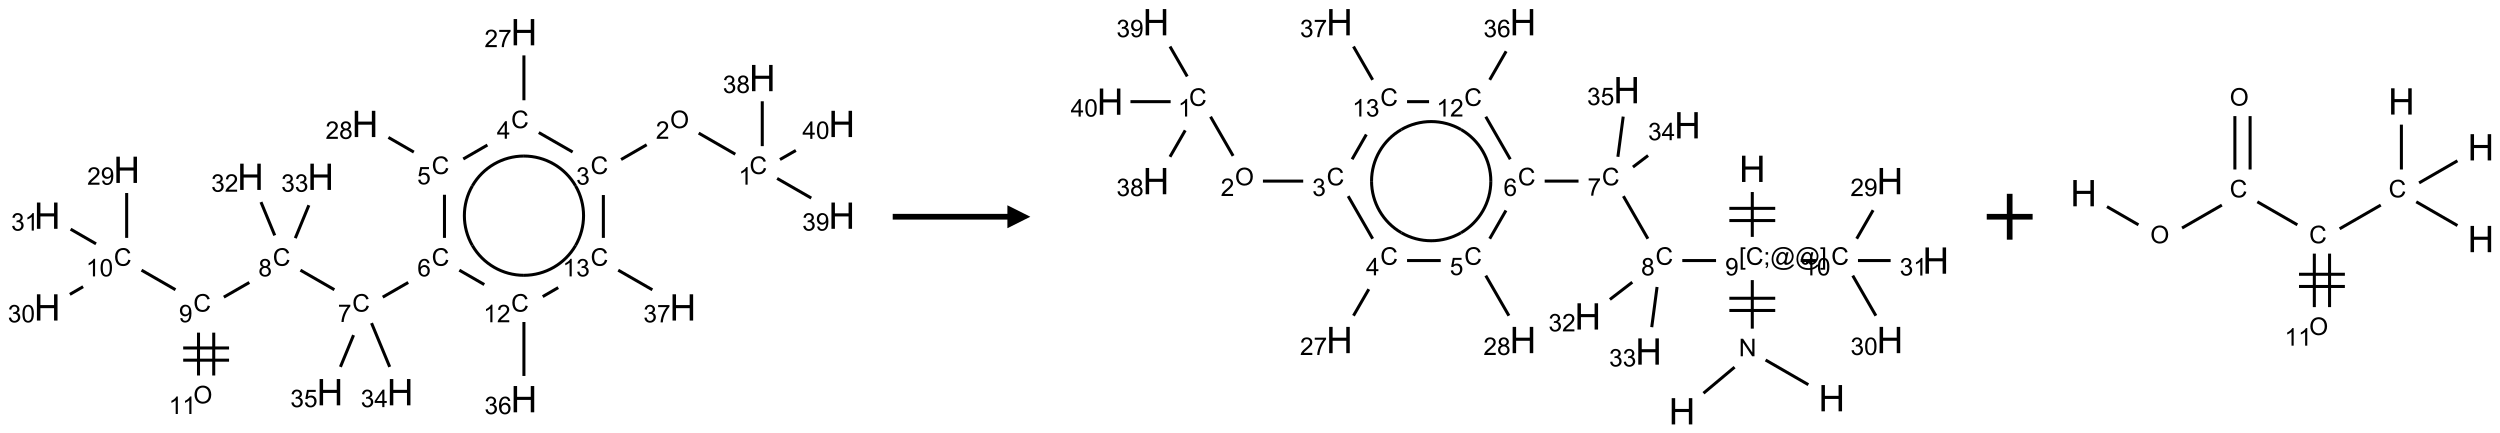 <?xml version="1.0" encoding="UTF-8"?>
<svg xmlns="http://www.w3.org/2000/svg" xmlns:xlink="http://www.w3.org/1999/xlink" width="1090" height="189" viewBox="0 0 1090 189">
<defs>
<g>
<g id="glyph-0-0">
<path d="M 1.332 0 L 1.332 -6.668 L 6.668 -6.668 L 6.668 0 Z M 1.5 -0.168 L 6.5 -0.168 L 6.5 -6.5 L 1.5 -6.5 Z M 1.5 -0.168 "/>
</g>
<g id="glyph-0-1">
<path d="M 6.27 -2.676 L 7.281 -2.422 C 7.07 -1.594 6.688 -0.961 6.137 -0.523 C 5.586 -0.086 4.914 0.129 4.121 0.129 C 3.297 0.129 2.629 -0.039 2.113 -0.371 C 1.598 -0.707 1.203 -1.191 0.934 -1.828 C 0.664 -2.465 0.531 -3.145 0.531 -3.875 C 0.531 -4.672 0.684 -5.363 0.988 -5.957 C 1.293 -6.547 1.723 -6.996 2.285 -7.305 C 2.844 -7.613 3.461 -7.766 4.137 -7.766 C 4.898 -7.766 5.543 -7.57 6.062 -7.184 C 6.582 -6.793 6.945 -6.246 7.152 -5.543 L 6.156 -5.309 C 5.98 -5.863 5.723 -6.266 5.387 -6.52 C 5.051 -6.773 4.625 -6.902 4.113 -6.902 C 3.527 -6.902 3.039 -6.762 2.645 -6.48 C 2.25 -6.199 1.973 -5.82 1.812 -5.348 C 1.652 -4.871 1.574 -4.383 1.574 -3.879 C 1.574 -3.23 1.668 -2.664 1.855 -2.18 C 2.047 -1.695 2.34 -1.332 2.738 -1.094 C 3.137 -0.855 3.57 -0.734 4.035 -0.734 C 4.602 -0.734 5.082 -0.898 5.473 -1.223 C 5.867 -1.551 6.133 -2.035 6.27 -2.676 Z M 6.27 -2.676 "/>
</g>
<g id="glyph-0-2">
<path d="M 3.973 0 L 3.035 0 L 3.035 -5.973 C 2.809 -5.758 2.516 -5.543 2.148 -5.328 C 1.781 -5.113 1.453 -4.953 1.16 -4.844 L 1.16 -5.75 C 1.684 -5.996 2.145 -6.297 2.535 -6.645 C 2.93 -6.996 3.207 -7.336 3.371 -7.668 L 3.973 -7.668 Z M 3.973 0 "/>
</g>
<g id="glyph-0-3">
<path d="M 0.516 -3.719 C 0.516 -4.984 0.855 -5.977 1.535 -6.695 C 2.215 -7.414 3.094 -7.77 4.172 -7.77 C 4.875 -7.77 5.512 -7.602 6.078 -7.266 C 6.645 -6.93 7.074 -6.461 7.371 -5.855 C 7.668 -5.254 7.816 -4.57 7.816 -3.809 C 7.816 -3.035 7.66 -2.34 7.348 -1.73 C 7.035 -1.117 6.594 -0.656 6.02 -0.34 C 5.449 -0.027 4.828 0.129 4.168 0.129 C 3.449 0.129 2.805 -0.043 2.238 -0.391 C 1.672 -0.738 1.246 -1.211 0.953 -1.812 C 0.66 -2.414 0.516 -3.047 0.516 -3.719 Z M 1.559 -3.703 C 1.559 -2.781 1.805 -2.059 2.301 -1.527 C 2.793 -1 3.414 -0.734 4.16 -0.734 C 4.922 -0.734 5.547 -1 6.039 -1.535 C 6.531 -2.07 6.777 -2.828 6.777 -3.812 C 6.777 -4.434 6.672 -4.977 6.461 -5.441 C 6.25 -5.902 5.945 -6.262 5.539 -6.52 C 5.133 -6.773 4.68 -6.902 4.176 -6.902 C 3.461 -6.902 2.848 -6.656 2.332 -6.164 C 1.816 -5.672 1.559 -4.852 1.559 -3.703 Z M 1.559 -3.703 "/>
</g>
<g id="glyph-0-4">
<path d="M 5.371 -0.902 L 5.371 0 L 0.324 0 C 0.316 -0.227 0.352 -0.441 0.434 -0.652 C 0.562 -0.996 0.766 -1.332 1.051 -1.668 C 1.332 -2 1.742 -2.387 2.277 -2.824 C 3.105 -3.504 3.668 -4.043 3.957 -4.441 C 4.25 -4.84 4.395 -5.215 4.395 -5.566 C 4.395 -5.938 4.262 -6.254 3.996 -6.508 C 3.73 -6.762 3.387 -6.891 2.957 -6.891 C 2.508 -6.891 2.145 -6.754 1.875 -6.484 C 1.605 -6.215 1.469 -5.84 1.465 -5.359 L 0.5 -5.457 C 0.566 -6.176 0.812 -6.727 1.246 -7.102 C 1.676 -7.477 2.254 -7.668 2.98 -7.668 C 3.711 -7.668 4.293 -7.465 4.719 -7.059 C 5.145 -6.652 5.359 -6.148 5.359 -5.547 C 5.359 -5.242 5.297 -4.941 5.172 -4.645 C 5.047 -4.352 4.84 -4.039 4.551 -3.715 C 4.262 -3.387 3.777 -2.938 3.105 -2.371 C 2.543 -1.898 2.18 -1.578 2.02 -1.41 C 1.859 -1.242 1.73 -1.07 1.625 -0.902 Z M 5.371 -0.902 "/>
</g>
<g id="glyph-0-5">
<path d="M 0.449 -2.016 L 1.387 -2.141 C 1.492 -1.609 1.676 -1.227 1.934 -0.992 C 2.191 -0.758 2.508 -0.641 2.879 -0.641 C 3.32 -0.641 3.695 -0.793 3.996 -1.098 C 4.301 -1.402 4.453 -1.781 4.453 -2.234 C 4.453 -2.664 4.312 -3.02 4.031 -3.301 C 3.75 -3.578 3.391 -3.719 2.957 -3.719 C 2.781 -3.719 2.562 -3.684 2.297 -3.613 L 2.402 -4.438 C 2.465 -4.43 2.516 -4.426 2.551 -4.426 C 2.949 -4.426 3.312 -4.531 3.629 -4.738 C 3.949 -4.949 4.109 -5.27 4.109 -5.703 C 4.109 -6.047 3.992 -6.332 3.762 -6.559 C 3.527 -6.785 3.227 -6.895 2.859 -6.895 C 2.496 -6.895 2.191 -6.781 1.949 -6.551 C 1.707 -6.324 1.547 -5.98 1.48 -5.52 L 0.543 -5.688 C 0.656 -6.316 0.918 -6.805 1.324 -7.148 C 1.73 -7.492 2.234 -7.668 2.84 -7.668 C 3.254 -7.668 3.641 -7.578 3.988 -7.398 C 4.34 -7.219 4.609 -6.977 4.793 -6.668 C 4.98 -6.359 5.074 -6.031 5.074 -5.684 C 5.074 -5.352 4.984 -5.051 4.809 -4.781 C 4.629 -4.512 4.367 -4.297 4.02 -4.137 C 4.473 -4.031 4.824 -3.816 5.074 -3.488 C 5.324 -3.16 5.449 -2.75 5.449 -2.254 C 5.449 -1.59 5.203 -1.023 4.719 -0.559 C 4.234 -0.098 3.617 0.137 2.875 0.137 C 2.203 0.137 1.648 -0.062 1.207 -0.465 C 0.762 -0.863 0.512 -1.379 0.449 -2.016 Z M 0.449 -2.016 "/>
</g>
<g id="glyph-0-6">
<path d="M 3.449 0 L 3.449 -1.828 L 0.137 -1.828 L 0.137 -2.688 L 3.621 -7.637 L 4.387 -7.637 L 4.387 -2.688 L 5.418 -2.688 L 5.418 -1.828 L 4.387 -1.828 L 4.387 0 Z M 3.449 -2.688 L 3.449 -6.129 L 1.059 -2.688 Z M 3.449 -2.688 "/>
</g>
<g id="glyph-0-7">
<path d="M 0.504 -6.637 L 0.504 -7.535 L 5.449 -7.535 L 5.449 -6.809 C 4.961 -6.289 4.48 -5.602 4.004 -4.746 C 3.527 -3.887 3.156 -3.004 2.895 -2.098 C 2.707 -1.461 2.59 -0.762 2.535 0 L 1.574 0 C 1.582 -0.602 1.703 -1.328 1.926 -2.176 C 2.152 -3.027 2.477 -3.848 2.898 -4.637 C 3.32 -5.426 3.77 -6.094 4.246 -6.637 Z M 0.504 -6.637 "/>
</g>
<g id="glyph-0-8">
<path d="M 0.441 -2 L 1.426 -2.082 C 1.5 -1.605 1.668 -1.242 1.934 -1.004 C 2.199 -0.762 2.52 -0.641 2.895 -0.641 C 3.348 -0.641 3.73 -0.812 4.043 -1.152 C 4.355 -1.492 4.512 -1.941 4.512 -2.504 C 4.512 -3.039 4.359 -3.461 4.059 -3.77 C 3.758 -4.078 3.367 -4.234 2.879 -4.234 C 2.578 -4.234 2.305 -4.164 2.062 -4.027 C 1.82 -3.891 1.629 -3.715 1.488 -3.496 L 0.609 -3.609 L 1.348 -7.531 L 5.145 -7.531 L 5.145 -6.637 L 2.098 -6.637 L 1.688 -4.582 C 2.145 -4.902 2.625 -5.062 3.129 -5.062 C 3.797 -5.062 4.359 -4.832 4.816 -4.371 C 5.277 -3.91 5.504 -3.312 5.504 -2.59 C 5.504 -1.898 5.305 -1.301 4.902 -0.797 C 4.41 -0.18 3.742 0.129 2.895 0.129 C 2.199 0.129 1.633 -0.062 1.195 -0.453 C 0.758 -0.844 0.504 -1.359 0.441 -2 Z M 0.441 -2 "/>
</g>
<g id="glyph-0-9">
<path d="M 1.887 -4.141 C 1.496 -4.281 1.207 -4.484 1.02 -4.75 C 0.832 -5.016 0.738 -5.328 0.738 -5.699 C 0.738 -6.254 0.938 -6.719 1.34 -7.098 C 1.738 -7.477 2.27 -7.668 2.934 -7.668 C 3.598 -7.668 4.137 -7.473 4.543 -7.086 C 4.949 -6.699 5.152 -6.227 5.152 -5.672 C 5.152 -5.316 5.059 -5.008 4.871 -4.746 C 4.688 -4.484 4.406 -4.281 4.027 -4.141 C 4.496 -3.988 4.852 -3.742 5.098 -3.402 C 5.34 -3.062 5.465 -2.656 5.465 -2.184 C 5.465 -1.531 5.234 -0.98 4.77 -0.535 C 4.309 -0.09 3.703 0.129 2.949 0.129 C 2.195 0.129 1.586 -0.094 1.125 -0.539 C 0.664 -0.984 0.434 -1.543 0.434 -2.207 C 0.434 -2.703 0.559 -3.121 0.809 -3.457 C 1.062 -3.793 1.422 -4.02 1.887 -4.141 Z M 1.699 -5.73 C 1.699 -5.367 1.812 -5.074 2.047 -4.844 C 2.281 -4.613 2.582 -4.5 2.953 -4.5 C 3.312 -4.5 3.609 -4.613 3.84 -4.84 C 4.07 -5.066 4.188 -5.348 4.188 -5.676 C 4.188 -6.02 4.07 -6.309 3.832 -6.543 C 3.594 -6.777 3.297 -6.895 2.941 -6.895 C 2.586 -6.895 2.289 -6.781 2.051 -6.551 C 1.816 -6.324 1.699 -6.047 1.699 -5.73 Z M 1.395 -2.203 C 1.395 -1.938 1.461 -1.676 1.586 -1.426 C 1.711 -1.176 1.902 -0.984 2.152 -0.848 C 2.402 -0.711 2.672 -0.641 2.957 -0.641 C 3.406 -0.641 3.777 -0.785 4.066 -1.074 C 4.359 -1.363 4.504 -1.727 4.504 -2.172 C 4.504 -2.625 4.355 -2.996 4.055 -3.293 C 3.754 -3.586 3.379 -3.734 2.926 -3.734 C 2.484 -3.734 2.121 -3.59 1.832 -3.297 C 1.543 -3.004 1.395 -2.641 1.395 -2.203 Z M 1.395 -2.203 "/>
</g>
<g id="glyph-0-10">
<path d="M 5.309 -5.766 L 4.375 -5.691 C 4.293 -6.059 4.172 -6.328 4.02 -6.496 C 3.766 -6.762 3.453 -6.895 3.082 -6.895 C 2.785 -6.895 2.523 -6.812 2.297 -6.645 C 2 -6.43 1.77 -6.117 1.598 -5.703 C 1.43 -5.289 1.34 -4.703 1.332 -3.938 C 1.559 -4.281 1.836 -4.535 2.16 -4.703 C 2.488 -4.871 2.828 -4.953 3.188 -4.953 C 3.812 -4.953 4.344 -4.723 4.785 -4.262 C 5.223 -3.801 5.441 -3.207 5.441 -2.48 C 5.441 -2 5.34 -1.555 5.133 -1.145 C 4.926 -0.73 4.641 -0.418 4.281 -0.199 C 3.922 0.02 3.512 0.129 3.051 0.129 C 2.27 0.129 1.633 -0.156 1.141 -0.73 C 0.648 -1.305 0.402 -2.254 0.402 -3.574 C 0.402 -5.051 0.672 -6.121 1.219 -6.793 C 1.695 -7.375 2.336 -7.668 3.141 -7.668 C 3.742 -7.668 4.234 -7.5 4.617 -7.16 C 5 -6.824 5.23 -6.359 5.309 -5.766 Z M 1.48 -2.473 C 1.48 -2.152 1.547 -1.844 1.684 -1.547 C 1.82 -1.25 2.016 -1.027 2.262 -0.871 C 2.508 -0.719 2.766 -0.641 3.035 -0.641 C 3.434 -0.641 3.773 -0.801 4.059 -1.121 C 4.344 -1.441 4.484 -1.875 4.484 -2.422 C 4.484 -2.949 4.344 -3.367 4.062 -3.668 C 3.781 -3.973 3.426 -4.125 3 -4.125 C 2.578 -4.125 2.219 -3.973 1.922 -3.668 C 1.625 -3.363 1.48 -2.969 1.48 -2.473 Z M 1.48 -2.473 "/>
</g>
<g id="glyph-0-11">
<path d="M 0.582 -1.766 L 1.484 -1.848 C 1.562 -1.426 1.707 -1.117 1.922 -0.926 C 2.137 -0.734 2.414 -0.641 2.75 -0.641 C 3.039 -0.641 3.289 -0.707 3.508 -0.84 C 3.727 -0.973 3.902 -1.148 4.043 -1.367 C 4.18 -1.586 4.297 -1.887 4.391 -2.262 C 4.484 -2.637 4.531 -3.016 4.531 -3.406 C 4.531 -3.449 4.531 -3.512 4.527 -3.594 C 4.34 -3.297 4.082 -3.055 3.758 -2.867 C 3.434 -2.68 3.082 -2.59 2.703 -2.59 C 2.07 -2.59 1.535 -2.816 1.098 -3.277 C 0.66 -3.734 0.441 -4.34 0.441 -5.09 C 0.441 -5.863 0.672 -6.484 1.129 -6.957 C 1.586 -7.43 2.156 -7.668 2.844 -7.668 C 3.34 -7.668 3.793 -7.531 4.207 -7.266 C 4.617 -7 4.93 -6.617 5.145 -6.121 C 5.355 -5.629 5.465 -4.91 5.465 -3.973 C 5.465 -2.996 5.359 -2.223 5.145 -1.645 C 4.934 -1.066 4.617 -0.625 4.199 -0.324 C 3.781 -0.02 3.293 0.129 2.73 0.129 C 2.133 0.129 1.645 -0.035 1.266 -0.367 C 0.887 -0.699 0.66 -1.164 0.582 -1.766 Z M 4.422 -5.137 C 4.422 -5.676 4.277 -6.102 3.992 -6.418 C 3.707 -6.734 3.359 -6.891 2.957 -6.891 C 2.543 -6.891 2.18 -6.719 1.871 -6.379 C 1.562 -6.039 1.406 -5.598 1.406 -5.059 C 1.406 -4.57 1.555 -4.176 1.848 -3.871 C 2.141 -3.566 2.5 -3.418 2.934 -3.418 C 3.367 -3.418 3.723 -3.57 4.004 -3.871 C 4.281 -4.176 4.422 -4.598 4.422 -5.137 Z M 4.422 -5.137 "/>
</g>
<g id="glyph-0-12">
<path d="M 0.441 -3.766 C 0.441 -4.668 0.535 -5.395 0.723 -5.945 C 0.906 -6.496 1.184 -6.922 1.551 -7.219 C 1.918 -7.516 2.375 -7.668 2.934 -7.668 C 3.344 -7.668 3.703 -7.586 4.012 -7.418 C 4.32 -7.254 4.574 -7.016 4.777 -6.707 C 4.977 -6.395 5.137 -6.016 5.25 -5.57 C 5.363 -5.125 5.422 -4.523 5.422 -3.766 C 5.422 -2.871 5.328 -2.148 5.145 -1.598 C 4.961 -1.047 4.688 -0.621 4.32 -0.32 C 3.953 -0.02 3.492 0.129 2.934 0.129 C 2.195 0.129 1.617 -0.133 1.199 -0.66 C 0.695 -1.297 0.441 -2.332 0.441 -3.766 Z M 1.406 -3.766 C 1.406 -2.512 1.555 -1.68 1.848 -1.262 C 2.141 -0.848 2.5 -0.641 2.934 -0.641 C 3.363 -0.641 3.727 -0.848 4.02 -1.266 C 4.312 -1.684 4.457 -2.516 4.457 -3.766 C 4.457 -5.023 4.312 -5.859 4.02 -6.27 C 3.727 -6.684 3.359 -6.891 2.922 -6.891 C 2.492 -6.891 2.148 -6.707 1.891 -6.344 C 1.566 -5.879 1.406 -5.02 1.406 -3.766 Z M 1.406 -3.766 "/>
</g>
<g id="glyph-0-13">
<path d="M 0.812 0 L 0.812 -7.637 L 1.848 -7.637 L 5.859 -1.641 L 5.859 -7.637 L 6.828 -7.637 L 6.828 0 L 5.793 0 L 1.781 -6 L 1.781 0 Z M 0.812 0 "/>
</g>
<g id="glyph-0-14">
<path d="M 0.723 2.121 L 0.723 -7.637 L 2.793 -7.637 L 2.793 -6.859 L 1.66 -6.859 L 1.66 1.344 L 2.793 1.344 L 2.793 2.121 Z M 0.723 2.121 "/>
</g>
<g id="glyph-0-15">
<path d="M 0.949 -4.465 L 0.949 -5.531 L 2.016 -5.531 L 2.016 -4.465 Z M 0.949 0 L 0.949 -1.066 L 2.016 -1.066 L 2.016 0 C 2.016 0.391 1.945 0.711 1.809 0.949 C 1.668 1.191 1.449 1.379 1.145 1.512 L 0.887 1.109 C 1.082 1.023 1.23 0.895 1.324 0.727 C 1.418 0.559 1.469 0.316 1.48 0 Z M 0.949 0 "/>
</g>
<g id="glyph-0-16">
<path d="M 6.047 -0.848 C 5.82 -0.59 5.57 -0.379 5.289 -0.223 C 5.008 -0.062 4.73 0.016 4.449 0.016 C 4.141 0.016 3.84 -0.074 3.547 -0.254 C 3.254 -0.434 3.02 -0.715 2.836 -1.09 C 2.652 -1.465 2.562 -1.875 2.562 -2.324 C 2.562 -2.875 2.703 -3.43 2.988 -3.98 C 3.27 -4.535 3.621 -4.953 4.043 -5.23 C 4.461 -5.508 4.871 -5.645 5.266 -5.645 C 5.566 -5.645 5.855 -5.566 6.129 -5.41 C 6.402 -5.25 6.641 -5.012 6.84 -4.688 L 7.016 -5.496 L 7.949 -5.496 L 7.199 -2 C 7.094 -1.516 7.043 -1.246 7.043 -1.191 C 7.043 -1.098 7.078 -1.02 7.148 -0.949 C 7.219 -0.883 7.305 -0.848 7.406 -0.848 C 7.59 -0.848 7.832 -0.953 8.129 -1.168 C 8.527 -1.445 8.84 -1.816 9.07 -2.285 C 9.301 -2.75 9.418 -3.234 9.418 -3.73 C 9.418 -4.309 9.27 -4.852 8.973 -5.355 C 8.676 -5.859 8.23 -6.262 7.645 -6.562 C 7.055 -6.863 6.406 -7.016 5.691 -7.016 C 4.879 -7.016 4.137 -6.824 3.465 -6.445 C 2.793 -6.066 2.273 -5.52 1.902 -4.809 C 1.535 -4.098 1.348 -3.34 1.348 -2.527 C 1.348 -1.676 1.535 -0.941 1.902 -0.328 C 2.273 0.285 2.809 0.742 3.508 1.035 C 4.207 1.328 4.984 1.473 5.832 1.473 C 6.742 1.473 7.504 1.32 8.121 1.016 C 8.734 0.711 9.195 0.34 9.5 -0.098 L 10.441 -0.098 C 10.266 0.266 9.961 0.637 9.531 1.016 C 9.102 1.395 8.59 1.695 7.996 1.914 C 7.402 2.133 6.688 2.246 5.848 2.246 C 5.078 2.246 4.367 2.145 3.715 1.949 C 3.066 1.75 2.512 1.453 2.051 1.055 C 1.594 0.656 1.25 0.199 1.016 -0.316 C 0.723 -0.973 0.578 -1.684 0.578 -2.441 C 0.578 -3.289 0.75 -4.098 1.098 -4.863 C 1.523 -5.805 2.125 -6.527 2.902 -7.027 C 3.684 -7.527 4.629 -7.777 5.738 -7.777 C 6.602 -7.777 7.375 -7.602 8.059 -7.246 C 8.746 -6.895 9.285 -6.371 9.684 -5.672 C 10.02 -5.07 10.188 -4.418 10.188 -3.715 C 10.188 -2.707 9.832 -1.812 9.125 -1.031 C 8.492 -0.328 7.801 0.02 7.051 0.02 C 6.812 0.02 6.617 -0.016 6.473 -0.09 C 6.324 -0.16 6.215 -0.266 6.145 -0.402 C 6.102 -0.488 6.066 -0.637 6.047 -0.848 Z M 3.527 -2.262 C 3.527 -1.785 3.641 -1.414 3.863 -1.152 C 4.09 -0.887 4.348 -0.754 4.641 -0.754 C 4.836 -0.754 5.039 -0.812 5.254 -0.93 C 5.469 -1.047 5.676 -1.219 5.871 -1.449 C 6.066 -1.676 6.23 -1.969 6.355 -2.32 C 6.48 -2.672 6.543 -3.027 6.543 -3.379 C 6.543 -3.852 6.426 -4.219 6.191 -4.48 C 5.957 -4.738 5.672 -4.871 5.332 -4.871 C 5.109 -4.871 4.902 -4.812 4.707 -4.699 C 4.512 -4.586 4.32 -4.406 4.137 -4.156 C 3.953 -3.906 3.805 -3.602 3.691 -3.246 C 3.582 -2.887 3.527 -2.559 3.527 -2.262 Z M 3.527 -2.262 "/>
</g>
<g id="glyph-0-17">
<path d="M 2.27 2.121 L 0.203 2.121 L 0.203 1.344 L 1.332 1.344 L 1.332 -6.859 L 0.203 -6.859 L 0.203 -7.637 L 2.27 -7.637 Z M 2.27 2.121 "/>
</g>
<g id="glyph-1-0">
<path d="M 2 0 L 2 -10 L 10 -10 L 10 0 Z M 2.25 -0.25 L 9.75 -0.25 L 9.75 -9.75 L 2.25 -9.75 Z M 2.25 -0.25 "/>
</g>
<g id="glyph-1-1">
<path d="M 1.281 0 L 1.281 -11.453 L 2.797 -11.453 L 2.797 -6.75 L 8.75 -6.75 L 8.75 -11.453 L 10.266 -11.453 L 10.266 0 L 8.75 0 L 8.75 -5.398 L 2.797 -5.398 L 2.797 0 Z M 1.281 0 "/>
</g>
</g>
</defs>
<path fill="none" stroke-width="0.033" stroke-linecap="butt" stroke-linejoin="miter" stroke="rgb(0%, 0%, 0%)" stroke-opacity="1" stroke-miterlimit="10" d="M 7.5 1.33 L 7.101 1.1 " transform="matrix(40, 0, 0, 40, 20.588, 14.035)"/>
<path fill="none" stroke-width="0.033" stroke-linecap="butt" stroke-linejoin="miter" stroke="rgb(0%, 0%, 0%)" stroke-opacity="1" stroke-miterlimit="10" d="M 6.534 1.227 L 6.255 1.388 " transform="matrix(40, 0, 0, 40, 20.588, 14.035)"/>
<path fill="none" stroke-width="0.033" stroke-linecap="butt" stroke-linejoin="miter" stroke="rgb(0%, 0%, 0%)" stroke-opacity="1" stroke-miterlimit="10" d="M 5.727 1.306 L 5.358 1.094 " transform="matrix(40, 0, 0, 40, 20.588, 14.035)"/>
<path fill="none" stroke-width="0.033" stroke-linecap="butt" stroke-linejoin="miter" stroke="rgb(0%, 0%, 0%)" stroke-opacity="1" stroke-miterlimit="10" d="M 5.196 0.742 L 5.196 0.253 " transform="matrix(40, 0, 0, 40, 20.588, 14.035)"/>
<path fill="none" stroke-width="0.033" stroke-linecap="butt" stroke-linejoin="miter" stroke="rgb(0%, 0%, 0%)" stroke-opacity="1" stroke-miterlimit="10" d="M 4.798 1.23 L 4.535 1.382 " transform="matrix(40, 0, 0, 40, 20.588, 14.035)"/>
<path fill="none" stroke-width="0.033" stroke-linecap="butt" stroke-linejoin="miter" stroke="rgb(0%, 0%, 0%)" stroke-opacity="1" stroke-miterlimit="10" d="M 3.996 1.307 L 3.719 1.147 " transform="matrix(40, 0, 0, 40, 20.588, 14.035)"/>
<path fill="none" stroke-width="0.033" stroke-linecap="butt" stroke-linejoin="miter" stroke="rgb(0%, 0%, 0%)" stroke-opacity="1" stroke-miterlimit="10" d="M 4.33 1.772 L 4.33 2.242 " transform="matrix(40, 0, 0, 40, 20.588, 14.035)"/>
<path fill="none" stroke-width="0.033" stroke-linecap="butt" stroke-linejoin="miter" stroke="rgb(0%, 0%, 0%)" stroke-opacity="1" stroke-miterlimit="10" d="M 3.935 2.728 L 3.657 2.888 " transform="matrix(40, 0, 0, 40, 20.588, 14.035)"/>
<path fill="none" stroke-width="0.033" stroke-linecap="butt" stroke-linejoin="miter" stroke="rgb(0%, 0%, 0%)" stroke-opacity="1" stroke-miterlimit="10" d="M 3.13 2.807 L 2.76 2.594 " transform="matrix(40, 0, 0, 40, 20.588, 14.035)"/>
<path fill="none" stroke-width="0.033" stroke-linecap="butt" stroke-linejoin="miter" stroke="rgb(0%, 0%, 0%)" stroke-opacity="1" stroke-miterlimit="10" d="M 2.203 2.728 L 1.925 2.888 " transform="matrix(40, 0, 0, 40, 20.588, 14.035)"/>
<path fill="none" stroke-width="0.033" stroke-linecap="butt" stroke-linejoin="miter" stroke="rgb(0%, 0%, 0%)" stroke-opacity="1" stroke-miterlimit="10" d="M 1.398 2.807 L 1.028 2.594 " transform="matrix(40, 0, 0, 40, 20.588, 14.035)"/>
<path fill="none" stroke-width="0.033" stroke-linecap="butt" stroke-linejoin="miter" stroke="rgb(0%, 0%, 0%)" stroke-opacity="1" stroke-miterlimit="10" d="M 0.866 2.242 L 0.866 1.753 " transform="matrix(40, 0, 0, 40, 20.588, 14.035)"/>
<path fill="none" stroke-width="0.033" stroke-linecap="butt" stroke-linejoin="miter" stroke="rgb(0%, 0%, 0%)" stroke-opacity="1" stroke-miterlimit="10" d="M 0.391 2.774 L 0.247 2.858 " transform="matrix(40, 0, 0, 40, 20.588, 14.035)"/>
<path fill="none" stroke-width="0.033" stroke-linecap="butt" stroke-linejoin="miter" stroke="rgb(0%, 0%, 0%)" stroke-opacity="1" stroke-miterlimit="10" d="M 0.532 2.307 L 0.255 2.147 " transform="matrix(40, 0, 0, 40, 20.588, 14.035)"/>
<path fill="none" stroke-width="0.033" stroke-linecap="butt" stroke-linejoin="miter" stroke="rgb(0%, 0%, 0%)" stroke-opacity="1" stroke-miterlimit="10" d="M 1.649 3.275 L 1.649 3.742 " transform="matrix(40, 0, 0, 40, 20.588, 14.035)"/>
<path fill="none" stroke-width="0.033" stroke-linecap="butt" stroke-linejoin="miter" stroke="rgb(0%, 0%, 0%)" stroke-opacity="1" stroke-miterlimit="10" d="M 1.815 3.275 L 1.815 3.742 " transform="matrix(40, 0, 0, 40, 20.588, 14.035)"/>
<path fill="none" stroke-width="0.033" stroke-linecap="butt" stroke-linejoin="miter" stroke="rgb(0%, 0%, 0%)" stroke-opacity="1" stroke-miterlimit="10" d="M 1.482 3.575 L 1.982 3.575 " transform="matrix(40, 0, 0, 40, 20.588, 14.035)"/>
<path fill="none" stroke-width="0.033" stroke-linecap="butt" stroke-linejoin="miter" stroke="rgb(0%, 0%, 0%)" stroke-opacity="1" stroke-miterlimit="10" d="M 1.482 3.442 L 1.982 3.442 " transform="matrix(40, 0, 0, 40, 20.588, 14.035)"/>
<path fill="none" stroke-width="0.033" stroke-linecap="butt" stroke-linejoin="miter" stroke="rgb(0%, 0%, 0%)" stroke-opacity="1" stroke-miterlimit="10" d="M 2.48 2.215 L 2.33 1.852 " transform="matrix(40, 0, 0, 40, 20.588, 14.035)"/>
<path fill="none" stroke-width="0.033" stroke-linecap="butt" stroke-linejoin="miter" stroke="rgb(0%, 0%, 0%)" stroke-opacity="1" stroke-miterlimit="10" d="M 2.704 2.245 L 2.852 1.886 " transform="matrix(40, 0, 0, 40, 20.588, 14.035)"/>
<path fill="none" stroke-width="0.033" stroke-linecap="butt" stroke-linejoin="miter" stroke="rgb(0%, 0%, 0%)" stroke-opacity="1" stroke-miterlimit="10" d="M 3.535 3.171 L 3.733 3.648 " transform="matrix(40, 0, 0, 40, 20.588, 14.035)"/>
<path fill="none" stroke-width="0.033" stroke-linecap="butt" stroke-linejoin="miter" stroke="rgb(0%, 0%, 0%)" stroke-opacity="1" stroke-miterlimit="10" d="M 3.339 3.302 L 3.196 3.648 " transform="matrix(40, 0, 0, 40, 20.588, 14.035)"/>
<path fill="none" stroke-width="0.033" stroke-linecap="butt" stroke-linejoin="miter" stroke="rgb(0%, 0%, 0%)" stroke-opacity="1" stroke-miterlimit="10" d="M 4.492 2.594 L 4.764 2.751 " transform="matrix(40, 0, 0, 40, 20.588, 14.035)"/>
<path fill="none" stroke-width="0.033" stroke-linecap="butt" stroke-linejoin="miter" stroke="rgb(0%, 0%, 0%)" stroke-opacity="1" stroke-miterlimit="10" d="M 5.196 3.159 L 5.196 3.747 " transform="matrix(40, 0, 0, 40, 20.588, 14.035)"/>
<path fill="none" stroke-width="0.033" stroke-linecap="butt" stroke-linejoin="miter" stroke="rgb(0%, 0%, 0%)" stroke-opacity="1" stroke-miterlimit="10" d="M 5.401 2.882 L 5.57 2.784 " transform="matrix(40, 0, 0, 40, 20.588, 14.035)"/>
<path fill="none" stroke-width="0.033" stroke-linecap="butt" stroke-linejoin="miter" stroke="rgb(0%, 0%, 0%)" stroke-opacity="1" stroke-miterlimit="10" d="M 6.062 2.242 L 6.062 1.775 " transform="matrix(40, 0, 0, 40, 20.588, 14.035)"/>
<path fill="none" stroke-width="0.033" stroke-linecap="butt" stroke-linejoin="miter" stroke="rgb(0%, 0%, 0%)" stroke-opacity="1" stroke-miterlimit="10" d="M 6.224 2.594 L 6.596 2.808 " transform="matrix(40, 0, 0, 40, 20.588, 14.035)"/>
<path fill="none" stroke-width="0.033" stroke-linecap="butt" stroke-linejoin="miter" stroke="rgb(0%, 0%, 0%)" stroke-opacity="1" stroke-miterlimit="10" d="M 7.794 1.242 L 7.794 0.753 " transform="matrix(40, 0, 0, 40, 20.588, 14.035)"/>
<path fill="none" stroke-width="0.033" stroke-linecap="butt" stroke-linejoin="miter" stroke="rgb(0%, 0%, 0%)" stroke-opacity="1" stroke-miterlimit="10" d="M 7.956 1.594 L 8.328 1.808 " transform="matrix(40, 0, 0, 40, 20.588, 14.035)"/>
<path fill="none" stroke-width="0.033" stroke-linecap="butt" stroke-linejoin="miter" stroke="rgb(0%, 0%, 0%)" stroke-opacity="1" stroke-miterlimit="10" d="M 7.987 1.388 L 8.16 1.289 " transform="matrix(40, 0, 0, 40, 20.588, 14.035)"/>
<path fill="none" stroke-width="0.033" stroke-linecap="butt" stroke-linejoin="miter" stroke="rgb(0%, 0%, 0%)" stroke-opacity="1" stroke-miterlimit="10" d="M 5.196 1.35 C 5.428 1.35 5.643 1.474 5.759 1.675 " transform="matrix(40, 0, 0, 40, 20.588, 14.035)"/>
<path fill="none" stroke-width="0.033" stroke-linecap="butt" stroke-linejoin="miter" stroke="rgb(0%, 0%, 0%)" stroke-opacity="1" stroke-miterlimit="10" d="M 4.634 1.675 C 4.75 1.474 4.964 1.35 5.196 1.35 " transform="matrix(40, 0, 0, 40, 20.588, 14.035)"/>
<path fill="none" stroke-width="0.033" stroke-linecap="butt" stroke-linejoin="miter" stroke="rgb(0%, 0%, 0%)" stroke-opacity="1" stroke-miterlimit="10" d="M 4.634 2.325 C 4.518 2.124 4.518 1.876 4.634 1.675 " transform="matrix(40, 0, 0, 40, 20.588, 14.035)"/>
<path fill="none" stroke-width="0.033" stroke-linecap="butt" stroke-linejoin="miter" stroke="rgb(0%, 0%, 0%)" stroke-opacity="1" stroke-miterlimit="10" d="M 5.196 2.65 C 4.964 2.65 4.75 2.526 4.634 2.325 " transform="matrix(40, 0, 0, 40, 20.588, 14.035)"/>
<path fill="none" stroke-width="0.033" stroke-linecap="butt" stroke-linejoin="miter" stroke="rgb(0%, 0%, 0%)" stroke-opacity="1" stroke-miterlimit="10" d="M 5.759 2.325 C 5.643 2.526 5.428 2.65 5.196 2.65 " transform="matrix(40, 0, 0, 40, 20.588, 14.035)"/>
<path fill="none" stroke-width="0.033" stroke-linecap="butt" stroke-linejoin="miter" stroke="rgb(0%, 0%, 0%)" stroke-opacity="1" stroke-miterlimit="10" d="M 5.759 1.675 C 5.875 1.876 5.875 2.124 5.759 2.325 " transform="matrix(40, 0, 0, 40, 20.588, 14.035)"/>
<g fill="rgb(0%, 0%, 0%)" fill-opacity="1">
<use xlink:href="#glyph-0-1" x="326.766" y="75.879"/>
</g>
<g fill="rgb(0%, 0%, 0%)" fill-opacity="1">
<use xlink:href="#glyph-0-2" x="321.984" y="80.516"/>
</g>
<g fill="rgb(0%, 0%, 0%)" fill-opacity="1">
<use xlink:href="#glyph-0-3" x="292.141" y="55.883"/>
</g>
<g fill="rgb(0%, 0%, 0%)" fill-opacity="1">
<use xlink:href="#glyph-0-4" x="285.953" y="60.516"/>
</g>
<g fill="rgb(0%, 0%, 0%)" fill-opacity="1">
<use xlink:href="#glyph-0-1" x="257.48" y="75.879"/>
</g>
<g fill="rgb(0%, 0%, 0%)" fill-opacity="1">
<use xlink:href="#glyph-0-5" x="251.23" y="80.516"/>
</g>
<g fill="rgb(0%, 0%, 0%)" fill-opacity="1">
<use xlink:href="#glyph-0-1" x="222.84" y="55.879"/>
</g>
<g fill="rgb(0%, 0%, 0%)" fill-opacity="1">
<use xlink:href="#glyph-0-6" x="216.621" y="60.484"/>
</g>
<g fill="rgb(0%, 0%, 0%)" fill-opacity="1">
<use xlink:href="#glyph-1-1" x="222.66" y="19.762"/>
</g>
<g fill="rgb(0%, 0%, 0%)" fill-opacity="1">
<use xlink:href="#glyph-0-4" x="211.23" y="20.555"/>
<use xlink:href="#glyph-0-7" x="217.163" y="20.555"/>
</g>
<g fill="rgb(0%, 0%, 0%)" fill-opacity="1">
<use xlink:href="#glyph-0-1" x="188.199" y="75.879"/>
</g>
<g fill="rgb(0%, 0%, 0%)" fill-opacity="1">
<use xlink:href="#glyph-0-8" x="181.891" y="80.383"/>
</g>
<g fill="rgb(0%, 0%, 0%)" fill-opacity="1">
<use xlink:href="#glyph-1-1" x="153.379" y="59.762"/>
</g>
<g fill="rgb(0%, 0%, 0%)" fill-opacity="1">
<use xlink:href="#glyph-0-4" x="141.93" y="60.555"/>
<use xlink:href="#glyph-0-9" x="147.862" y="60.555"/>
</g>
<g fill="rgb(0%, 0%, 0%)" fill-opacity="1">
<use xlink:href="#glyph-0-1" x="188.199" y="115.879"/>
</g>
<g fill="rgb(0%, 0%, 0%)" fill-opacity="1">
<use xlink:href="#glyph-0-10" x="181.953" y="120.516"/>
</g>
<g fill="rgb(0%, 0%, 0%)" fill-opacity="1">
<use xlink:href="#glyph-0-1" x="153.559" y="135.879"/>
</g>
<g fill="rgb(0%, 0%, 0%)" fill-opacity="1">
<use xlink:href="#glyph-0-7" x="147.305" y="140.387"/>
</g>
<g fill="rgb(0%, 0%, 0%)" fill-opacity="1">
<use xlink:href="#glyph-0-1" x="118.918" y="115.879"/>
</g>
<g fill="rgb(0%, 0%, 0%)" fill-opacity="1">
<use xlink:href="#glyph-0-9" x="112.652" y="120.516"/>
</g>
<g fill="rgb(0%, 0%, 0%)" fill-opacity="1">
<use xlink:href="#glyph-0-1" x="84.277" y="135.879"/>
</g>
<g fill="rgb(0%, 0%, 0%)" fill-opacity="1">
<use xlink:href="#glyph-0-11" x="78.008" y="140.516"/>
</g>
<g fill="rgb(0%, 0%, 0%)" fill-opacity="1">
<use xlink:href="#glyph-0-1" x="49.637" y="115.879"/>
</g>
<g fill="rgb(0%, 0%, 0%)" fill-opacity="1">
<use xlink:href="#glyph-0-2" x="37.477" y="120.516"/>
<use xlink:href="#glyph-0-12" x="43.409" y="120.516"/>
</g>
<g fill="rgb(0%, 0%, 0%)" fill-opacity="1">
<use xlink:href="#glyph-1-1" x="49.457" y="79.762"/>
</g>
<g fill="rgb(0%, 0%, 0%)" fill-opacity="1">
<use xlink:href="#glyph-0-4" x="38.008" y="80.555"/>
<use xlink:href="#glyph-0-11" x="43.94" y="80.555"/>
</g>
<g fill="rgb(0%, 0%, 0%)" fill-opacity="1">
<use xlink:href="#glyph-1-1" x="14.816" y="139.762"/>
</g>
<g fill="rgb(0%, 0%, 0%)" fill-opacity="1">
<use xlink:href="#glyph-0-5" x="3.406" y="140.555"/>
<use xlink:href="#glyph-0-12" x="9.339" y="140.555"/>
</g>
<g fill="rgb(0%, 0%, 0%)" fill-opacity="1">
<use xlink:href="#glyph-1-1" x="14.816" y="99.762"/>
</g>
<g fill="rgb(0%, 0%, 0%)" fill-opacity="1">
<use xlink:href="#glyph-0-5" x="4.855" y="100.555"/>
<use xlink:href="#glyph-0-2" x="10.788" y="100.555"/>
</g>
<g fill="rgb(0%, 0%, 0%)" fill-opacity="1">
<use xlink:href="#glyph-0-3" x="84.293" y="175.883"/>
</g>
<g fill="rgb(0%, 0%, 0%)" fill-opacity="1">
<use xlink:href="#glyph-0-2" x="73.566" y="180.516"/>
<use xlink:href="#glyph-0-2" x="79.499" y="180.516"/>
</g>
<g fill="rgb(0%, 0%, 0%)" fill-opacity="1">
<use xlink:href="#glyph-1-1" x="103.43" y="82.809"/>
</g>
<g fill="rgb(0%, 0%, 0%)" fill-opacity="1">
<use xlink:href="#glyph-0-5" x="92.074" y="83.602"/>
<use xlink:href="#glyph-0-4" x="98.007" y="83.602"/>
</g>
<g fill="rgb(0%, 0%, 0%)" fill-opacity="1">
<use xlink:href="#glyph-1-1" x="134.047" y="82.809"/>
</g>
<g fill="rgb(0%, 0%, 0%)" fill-opacity="1">
<use xlink:href="#glyph-0-5" x="122.613" y="83.602"/>
<use xlink:href="#glyph-0-5" x="128.546" y="83.602"/>
</g>
<g fill="rgb(0%, 0%, 0%)" fill-opacity="1">
<use xlink:href="#glyph-1-1" x="168.688" y="176.719"/>
</g>
<g fill="rgb(0%, 0%, 0%)" fill-opacity="1">
<use xlink:href="#glyph-0-5" x="157.285" y="177.512"/>
<use xlink:href="#glyph-0-6" x="163.217" y="177.512"/>
</g>
<g fill="rgb(0%, 0%, 0%)" fill-opacity="1">
<use xlink:href="#glyph-1-1" x="138.07" y="176.719"/>
</g>
<g fill="rgb(0%, 0%, 0%)" fill-opacity="1">
<use xlink:href="#glyph-0-5" x="126.582" y="177.512"/>
<use xlink:href="#glyph-0-8" x="132.514" y="177.512"/>
</g>
<g fill="rgb(0%, 0%, 0%)" fill-opacity="1">
<use xlink:href="#glyph-0-1" x="222.84" y="135.879"/>
</g>
<g fill="rgb(0%, 0%, 0%)" fill-opacity="1">
<use xlink:href="#glyph-0-2" x="210.734" y="140.516"/>
<use xlink:href="#glyph-0-4" x="216.667" y="140.516"/>
</g>
<g fill="rgb(0%, 0%, 0%)" fill-opacity="1">
<use xlink:href="#glyph-1-1" x="222.66" y="179.762"/>
</g>
<g fill="rgb(0%, 0%, 0%)" fill-opacity="1">
<use xlink:href="#glyph-0-5" x="211.234" y="180.555"/>
<use xlink:href="#glyph-0-10" x="217.167" y="180.555"/>
</g>
<g fill="rgb(0%, 0%, 0%)" fill-opacity="1">
<use xlink:href="#glyph-0-1" x="257.48" y="115.879"/>
</g>
<g fill="rgb(0%, 0%, 0%)" fill-opacity="1">
<use xlink:href="#glyph-0-2" x="245.297" y="120.516"/>
<use xlink:href="#glyph-0-5" x="251.229" y="120.516"/>
</g>
<g fill="rgb(0%, 0%, 0%)" fill-opacity="1">
<use xlink:href="#glyph-1-1" x="291.945" y="139.762"/>
</g>
<g fill="rgb(0%, 0%, 0%)" fill-opacity="1">
<use xlink:href="#glyph-0-5" x="280.512" y="140.555"/>
<use xlink:href="#glyph-0-7" x="286.444" y="140.555"/>
</g>
<g fill="rgb(0%, 0%, 0%)" fill-opacity="1">
<use xlink:href="#glyph-1-1" x="326.586" y="39.762"/>
</g>
<g fill="rgb(0%, 0%, 0%)" fill-opacity="1">
<use xlink:href="#glyph-0-5" x="315.137" y="40.555"/>
<use xlink:href="#glyph-0-9" x="321.069" y="40.555"/>
</g>
<g fill="rgb(0%, 0%, 0%)" fill-opacity="1">
<use xlink:href="#glyph-1-1" x="361.227" y="99.762"/>
</g>
<g fill="rgb(0%, 0%, 0%)" fill-opacity="1">
<use xlink:href="#glyph-0-5" x="349.777" y="100.555"/>
<use xlink:href="#glyph-0-11" x="355.71" y="100.555"/>
</g>
<g fill="rgb(0%, 0%, 0%)" fill-opacity="1">
<use xlink:href="#glyph-1-1" x="361.227" y="59.762"/>
</g>
<g fill="rgb(0%, 0%, 0%)" fill-opacity="1">
<use xlink:href="#glyph-0-6" x="349.816" y="60.555"/>
<use xlink:href="#glyph-0-12" x="355.749" y="60.555"/>
</g>
<path fill-rule="nonzero" fill="rgb(0%, 0%, 0%)" fill-opacity="1" d="M 389.223 95.75 L 439.223 95.75 L 439.223 99.5 L 449.223 94.5 L 439.223 89.5 L 439.223 93.25 L 389.223 93.25 "/>
<path fill="none" stroke-width="0.033" stroke-linecap="butt" stroke-linejoin="miter" stroke="rgb(0%, 0%, 0%)" stroke-opacity="1" stroke-miterlimit="10" d="M 7.611 3.951 L 7.145 3.682 " transform="matrix(40, 0, 0, 40, 483.998, 9.684)"/>
<path fill="none" stroke-width="0.033" stroke-linecap="butt" stroke-linejoin="miter" stroke="rgb(0%, 0%, 0%)" stroke-opacity="1" stroke-miterlimit="10" d="M 6.807 3.76 L 6.468 4.044 " transform="matrix(40, 0, 0, 40, 483.998, 9.684)"/>
<path fill="none" stroke-width="0.033" stroke-linecap="butt" stroke-linejoin="miter" stroke="rgb(0%, 0%, 0%)" stroke-opacity="1" stroke-miterlimit="10" d="M 7 3.34 L 7 2.811 " transform="matrix(40, 0, 0, 40, 483.998, 9.684)"/>
<path fill="none" stroke-width="0.033" stroke-linecap="butt" stroke-linejoin="miter" stroke="rgb(0%, 0%, 0%)" stroke-opacity="1" stroke-miterlimit="10" d="M 7.25 3.009 L 6.75 3.009 " transform="matrix(40, 0, 0, 40, 483.998, 9.684)"/>
<path fill="none" stroke-width="0.033" stroke-linecap="butt" stroke-linejoin="miter" stroke="rgb(0%, 0%, 0%)" stroke-opacity="1" stroke-miterlimit="10" d="M 7.25 3.142 L 6.75 3.142 " transform="matrix(40, 0, 0, 40, 483.998, 9.684)"/>
<path fill="none" stroke-width="0.033" stroke-linecap="butt" stroke-linejoin="miter" stroke="rgb(0%, 0%, 0%)" stroke-opacity="1" stroke-miterlimit="10" d="M 7 2.34 L 7 1.851 " transform="matrix(40, 0, 0, 40, 483.998, 9.684)"/>
<path fill="none" stroke-width="0.033" stroke-linecap="butt" stroke-linejoin="miter" stroke="rgb(0%, 0%, 0%)" stroke-opacity="1" stroke-miterlimit="10" d="M 7.25 2.029 L 6.75 2.029 " transform="matrix(40, 0, 0, 40, 483.998, 9.684)"/>
<path fill="none" stroke-width="0.033" stroke-linecap="butt" stroke-linejoin="miter" stroke="rgb(0%, 0%, 0%)" stroke-opacity="1" stroke-miterlimit="10" d="M 7.25 2.162 L 6.75 2.162 " transform="matrix(40, 0, 0, 40, 483.998, 9.684)"/>
<path fill="none" stroke-width="0.033" stroke-linecap="butt" stroke-linejoin="miter" stroke="rgb(0%, 0%, 0%)" stroke-opacity="1" stroke-miterlimit="10" d="M 6.605 2.598 L 6.237 2.598 " transform="matrix(40, 0, 0, 40, 483.998, 9.684)"/>
<path fill="none" stroke-width="0.033" stroke-linecap="butt" stroke-linejoin="miter" stroke="rgb(0%, 0%, 0%)" stroke-opacity="1" stroke-miterlimit="10" d="M 5.862 2.36 L 5.595 1.896 " transform="matrix(40, 0, 0, 40, 483.998, 9.684)"/>
<path fill="none" stroke-width="0.033" stroke-linecap="butt" stroke-linejoin="miter" stroke="rgb(0%, 0%, 0%)" stroke-opacity="1" stroke-miterlimit="10" d="M 5.106 1.732 L 4.737 1.732 " transform="matrix(40, 0, 0, 40, 483.998, 9.684)"/>
<path fill="none" stroke-width="0.033" stroke-linecap="butt" stroke-linejoin="miter" stroke="rgb(0%, 0%, 0%)" stroke-opacity="1" stroke-miterlimit="10" d="M 4.315 2.052 L 4.138 2.36 " transform="matrix(40, 0, 0, 40, 483.998, 9.684)"/>
<path fill="none" stroke-width="0.033" stroke-linecap="butt" stroke-linejoin="miter" stroke="rgb(0%, 0%, 0%)" stroke-opacity="1" stroke-miterlimit="10" d="M 4.095 2.762 L 4.347 3.199 " transform="matrix(40, 0, 0, 40, 483.998, 9.684)"/>
<path fill="none" stroke-width="0.033" stroke-linecap="butt" stroke-linejoin="miter" stroke="rgb(0%, 0%, 0%)" stroke-opacity="1" stroke-miterlimit="10" d="M 3.604 2.598 L 3.237 2.598 " transform="matrix(40, 0, 0, 40, 483.998, 9.684)"/>
<path fill="none" stroke-width="0.033" stroke-linecap="butt" stroke-linejoin="miter" stroke="rgb(0%, 0%, 0%)" stroke-opacity="1" stroke-miterlimit="10" d="M 2.82 2.91 L 2.653 3.199 " transform="matrix(40, 0, 0, 40, 483.998, 9.684)"/>
<path fill="none" stroke-width="0.033" stroke-linecap="butt" stroke-linejoin="miter" stroke="rgb(0%, 0%, 0%)" stroke-opacity="1" stroke-miterlimit="10" d="M 2.862 2.36 L 2.595 1.896 " transform="matrix(40, 0, 0, 40, 483.998, 9.684)"/>
<path fill="none" stroke-width="0.033" stroke-linecap="butt" stroke-linejoin="miter" stroke="rgb(0%, 0%, 0%)" stroke-opacity="1" stroke-miterlimit="10" d="M 2.105 1.732 L 1.666 1.732 " transform="matrix(40, 0, 0, 40, 483.998, 9.684)"/>
<path fill="none" stroke-width="0.033" stroke-linecap="butt" stroke-linejoin="miter" stroke="rgb(0%, 0%, 0%)" stroke-opacity="1" stroke-miterlimit="10" d="M 1.341 1.457 L 1.095 1.03 " transform="matrix(40, 0, 0, 40, 483.998, 9.684)"/>
<path fill="none" stroke-width="0.033" stroke-linecap="butt" stroke-linejoin="miter" stroke="rgb(0%, 0%, 0%)" stroke-opacity="1" stroke-miterlimit="10" d="M 0.819 1.179 L 0.653 1.467 " transform="matrix(40, 0, 0, 40, 483.998, 9.684)"/>
<path fill="none" stroke-width="0.033" stroke-linecap="butt" stroke-linejoin="miter" stroke="rgb(0%, 0%, 0%)" stroke-opacity="1" stroke-miterlimit="10" d="M 0.841 0.591 L 0.653 0.265 " transform="matrix(40, 0, 0, 40, 483.998, 9.684)"/>
<path fill="none" stroke-width="0.033" stroke-linecap="butt" stroke-linejoin="miter" stroke="rgb(0%, 0%, 0%)" stroke-opacity="1" stroke-miterlimit="10" d="M 0.66 0.866 L 0.222 0.866 " transform="matrix(40, 0, 0, 40, 483.998, 9.684)"/>
<path fill="none" stroke-width="0.033" stroke-linecap="butt" stroke-linejoin="miter" stroke="rgb(0%, 0%, 0%)" stroke-opacity="1" stroke-miterlimit="10" d="M 2.638 1.494 L 2.793 1.224 " transform="matrix(40, 0, 0, 40, 483.998, 9.684)"/>
<path fill="none" stroke-width="0.033" stroke-linecap="butt" stroke-linejoin="miter" stroke="rgb(0%, 0%, 0%)" stroke-opacity="1" stroke-miterlimit="10" d="M 2.862 0.628 L 2.653 0.265 " transform="matrix(40, 0, 0, 40, 483.998, 9.684)"/>
<path fill="none" stroke-width="0.033" stroke-linecap="butt" stroke-linejoin="miter" stroke="rgb(0%, 0%, 0%)" stroke-opacity="1" stroke-miterlimit="10" d="M 3.237 0.866 L 3.477 0.866 " transform="matrix(40, 0, 0, 40, 483.998, 9.684)"/>
<path fill="none" stroke-width="0.033" stroke-linecap="butt" stroke-linejoin="miter" stroke="rgb(0%, 0%, 0%)" stroke-opacity="1" stroke-miterlimit="10" d="M 4.095 1.03 L 4.362 1.494 " transform="matrix(40, 0, 0, 40, 483.998, 9.684)"/>
<path fill="none" stroke-width="0.033" stroke-linecap="butt" stroke-linejoin="miter" stroke="rgb(0%, 0%, 0%)" stroke-opacity="1" stroke-miterlimit="10" d="M 4.138 0.628 L 4.317 0.317 " transform="matrix(40, 0, 0, 40, 483.998, 9.684)"/>
<path fill="none" stroke-width="0.033" stroke-linecap="butt" stroke-linejoin="miter" stroke="rgb(0%, 0%, 0%)" stroke-opacity="1" stroke-miterlimit="10" d="M 5.699 1.579 L 5.864 1.453 " transform="matrix(40, 0, 0, 40, 483.998, 9.684)"/>
<path fill="none" stroke-width="0.033" stroke-linecap="butt" stroke-linejoin="miter" stroke="rgb(0%, 0%, 0%)" stroke-opacity="1" stroke-miterlimit="10" d="M 5.535 1.467 L 5.593 1.029 " transform="matrix(40, 0, 0, 40, 483.998, 9.684)"/>
<path fill="none" stroke-width="0.033" stroke-linecap="butt" stroke-linejoin="miter" stroke="rgb(0%, 0%, 0%)" stroke-opacity="1" stroke-miterlimit="10" d="M 5.692 2.834 L 5.448 3.022 " transform="matrix(40, 0, 0, 40, 483.998, 9.684)"/>
<path fill="none" stroke-width="0.033" stroke-linecap="butt" stroke-linejoin="miter" stroke="rgb(0%, 0%, 0%)" stroke-opacity="1" stroke-miterlimit="10" d="M 5.962 2.886 L 5.904 3.324 " transform="matrix(40, 0, 0, 40, 483.998, 9.684)"/>
<path fill="none" stroke-width="0.033" stroke-linecap="butt" stroke-linejoin="miter" stroke="rgb(0%, 0%, 0%)" stroke-opacity="1" stroke-miterlimit="10" d="M 7.527 2.598 L 7.694 2.598 " transform="matrix(40, 0, 0, 40, 483.998, 9.684)"/>
<path fill="none" stroke-width="0.033" stroke-linecap="butt" stroke-linejoin="miter" stroke="rgb(0%, 0%, 0%)" stroke-opacity="1" stroke-miterlimit="10" d="M 8.138 2.36 L 8.317 2.049 " transform="matrix(40, 0, 0, 40, 483.998, 9.684)"/>
<path fill="none" stroke-width="0.033" stroke-linecap="butt" stroke-linejoin="miter" stroke="rgb(0%, 0%, 0%)" stroke-opacity="1" stroke-miterlimit="10" d="M 8.095 2.762 L 8.347 3.199 " transform="matrix(40, 0, 0, 40, 483.998, 9.684)"/>
<path fill="none" stroke-width="0.033" stroke-linecap="butt" stroke-linejoin="miter" stroke="rgb(0%, 0%, 0%)" stroke-opacity="1" stroke-miterlimit="10" d="M 8.152 2.598 L 8.508 2.598 " transform="matrix(40, 0, 0, 40, 483.998, 9.684)"/>
<path fill="none" stroke-width="0.033" stroke-linecap="butt" stroke-linejoin="miter" stroke="rgb(0%, 0%, 0%)" stroke-opacity="1" stroke-miterlimit="10" d="M 4.15 1.732 C 4.15 1.964 4.026 2.179 3.825 2.295 " transform="matrix(40, 0, 0, 40, 483.998, 9.684)"/>
<path fill="none" stroke-width="0.033" stroke-linecap="butt" stroke-linejoin="miter" stroke="rgb(0%, 0%, 0%)" stroke-opacity="1" stroke-miterlimit="10" d="M 3.825 1.17 C 4.026 1.286 4.15 1.5 4.15 1.732 " transform="matrix(40, 0, 0, 40, 483.998, 9.684)"/>
<path fill="none" stroke-width="0.033" stroke-linecap="butt" stroke-linejoin="miter" stroke="rgb(0%, 0%, 0%)" stroke-opacity="1" stroke-miterlimit="10" d="M 3.175 1.17 C 3.376 1.054 3.624 1.054 3.825 1.17 " transform="matrix(40, 0, 0, 40, 483.998, 9.684)"/>
<path fill="none" stroke-width="0.033" stroke-linecap="butt" stroke-linejoin="miter" stroke="rgb(0%, 0%, 0%)" stroke-opacity="1" stroke-miterlimit="10" d="M 2.85 1.732 C 2.85 1.5 2.974 1.286 3.175 1.17 " transform="matrix(40, 0, 0, 40, 483.998, 9.684)"/>
<path fill="none" stroke-width="0.033" stroke-linecap="butt" stroke-linejoin="miter" stroke="rgb(0%, 0%, 0%)" stroke-opacity="1" stroke-miterlimit="10" d="M 3.175 2.295 C 2.974 2.179 2.85 1.964 2.85 1.732 " transform="matrix(40, 0, 0, 40, 483.998, 9.684)"/>
<path fill="none" stroke-width="0.033" stroke-linecap="butt" stroke-linejoin="miter" stroke="rgb(0%, 0%, 0%)" stroke-opacity="1" stroke-miterlimit="10" d="M 3.825 2.295 C 3.624 2.411 3.376 2.411 3.175 2.295 " transform="matrix(40, 0, 0, 40, 483.998, 9.684)"/>
<g fill="rgb(0%, 0%, 0%)" fill-opacity="1">
<use xlink:href="#glyph-1-1" x="792.867" y="179.336"/>
</g>
<g fill="rgb(0%, 0%, 0%)" fill-opacity="1">
<use xlink:href="#glyph-0-13" x="758.125" y="155.32"/>
</g>
<g fill="rgb(0%, 0%, 0%)" fill-opacity="1">
<use xlink:href="#glyph-1-1" x="727.582" y="185.047"/>
</g>
<g fill="rgb(0%, 0%, 0%)" fill-opacity="1">
<use xlink:href="#glyph-0-14" x="758.211" y="115.461"/>
<use xlink:href="#glyph-0-1" x="761.174" y="115.461"/>
<use xlink:href="#glyph-0-15" x="768.878" y="115.461"/>
<use xlink:href="#glyph-0-16" x="771.841" y="115.461"/>
<use xlink:href="#glyph-0-16" x="782.669" y="115.461"/>
<use xlink:href="#glyph-0-17" x="793.497" y="115.461"/>
</g>
<g fill="rgb(0%, 0%, 0%)" fill-opacity="1">
<use xlink:href="#glyph-0-11" x="752.137" y="120.086"/>
</g>
<g fill="rgb(0%, 0%, 0%)" fill-opacity="1">
<use xlink:href="#glyph-1-1" x="758.227" y="79.336"/>
</g>
<g fill="rgb(0%, 0%, 0%)" fill-opacity="1">
<use xlink:href="#glyph-0-1" x="721.781" y="115.453"/>
</g>
<g fill="rgb(0%, 0%, 0%)" fill-opacity="1">
<use xlink:href="#glyph-0-9" x="715.512" y="120.086"/>
</g>
<g fill="rgb(0%, 0%, 0%)" fill-opacity="1">
<use xlink:href="#glyph-0-1" x="698.406" y="80.809"/>
</g>
<g fill="rgb(0%, 0%, 0%)" fill-opacity="1">
<use xlink:href="#glyph-0-7" x="692.152" y="85.316"/>
</g>
<g fill="rgb(0%, 0%, 0%)" fill-opacity="1">
<use xlink:href="#glyph-0-1" x="661.781" y="80.809"/>
</g>
<g fill="rgb(0%, 0%, 0%)" fill-opacity="1">
<use xlink:href="#glyph-0-10" x="655.535" y="85.445"/>
</g>
<g fill="rgb(0%, 0%, 0%)" fill-opacity="1">
<use xlink:href="#glyph-0-1" x="638.406" y="115.453"/>
</g>
<g fill="rgb(0%, 0%, 0%)" fill-opacity="1">
<use xlink:href="#glyph-0-8" x="632.094" y="119.953"/>
</g>
<g fill="rgb(0%, 0%, 0%)" fill-opacity="1">
<use xlink:href="#glyph-1-1" x="658.227" y="153.977"/>
</g>
<g fill="rgb(0%, 0%, 0%)" fill-opacity="1">
<use xlink:href="#glyph-0-4" x="646.777" y="154.766"/>
<use xlink:href="#glyph-0-9" x="652.71" y="154.766"/>
</g>
<g fill="rgb(0%, 0%, 0%)" fill-opacity="1">
<use xlink:href="#glyph-0-1" x="601.781" y="115.453"/>
</g>
<g fill="rgb(0%, 0%, 0%)" fill-opacity="1">
<use xlink:href="#glyph-0-6" x="595.559" y="120.055"/>
</g>
<g fill="rgb(0%, 0%, 0%)" fill-opacity="1">
<use xlink:href="#glyph-1-1" x="578.227" y="153.977"/>
</g>
<g fill="rgb(0%, 0%, 0%)" fill-opacity="1">
<use xlink:href="#glyph-0-4" x="566.793" y="154.766"/>
<use xlink:href="#glyph-0-7" x="572.725" y="154.766"/>
</g>
<g fill="rgb(0%, 0%, 0%)" fill-opacity="1">
<use xlink:href="#glyph-0-1" x="578.406" y="80.809"/>
</g>
<g fill="rgb(0%, 0%, 0%)" fill-opacity="1">
<use xlink:href="#glyph-0-5" x="572.152" y="85.445"/>
</g>
<g fill="rgb(0%, 0%, 0%)" fill-opacity="1">
<use xlink:href="#glyph-0-3" x="538.422" y="80.812"/>
</g>
<g fill="rgb(0%, 0%, 0%)" fill-opacity="1">
<use xlink:href="#glyph-0-4" x="532.234" y="85.445"/>
</g>
<g fill="rgb(0%, 0%, 0%)" fill-opacity="1">
<use xlink:href="#glyph-0-1" x="518.406" y="46.168"/>
</g>
<g fill="rgb(0%, 0%, 0%)" fill-opacity="1">
<use xlink:href="#glyph-0-2" x="513.625" y="50.805"/>
</g>
<g fill="rgb(0%, 0%, 0%)" fill-opacity="1">
<use xlink:href="#glyph-1-1" x="498.227" y="84.691"/>
</g>
<g fill="rgb(0%, 0%, 0%)" fill-opacity="1">
<use xlink:href="#glyph-0-5" x="486.777" y="85.484"/>
<use xlink:href="#glyph-0-9" x="492.71" y="85.484"/>
</g>
<g fill="rgb(0%, 0%, 0%)" fill-opacity="1">
<use xlink:href="#glyph-1-1" x="498.227" y="15.41"/>
</g>
<g fill="rgb(0%, 0%, 0%)" fill-opacity="1">
<use xlink:href="#glyph-0-5" x="486.777" y="16.203"/>
<use xlink:href="#glyph-0-11" x="492.71" y="16.203"/>
</g>
<g fill="rgb(0%, 0%, 0%)" fill-opacity="1">
<use xlink:href="#glyph-1-1" x="478.227" y="50.051"/>
</g>
<g fill="rgb(0%, 0%, 0%)" fill-opacity="1">
<use xlink:href="#glyph-0-6" x="466.816" y="50.844"/>
<use xlink:href="#glyph-0-12" x="472.749" y="50.844"/>
</g>
<g fill="rgb(0%, 0%, 0%)" fill-opacity="1">
<use xlink:href="#glyph-0-1" x="601.781" y="46.168"/>
</g>
<g fill="rgb(0%, 0%, 0%)" fill-opacity="1">
<use xlink:href="#glyph-0-2" x="589.594" y="50.805"/>
<use xlink:href="#glyph-0-5" x="595.526" y="50.805"/>
</g>
<g fill="rgb(0%, 0%, 0%)" fill-opacity="1">
<use xlink:href="#glyph-1-1" x="578.227" y="15.41"/>
</g>
<g fill="rgb(0%, 0%, 0%)" fill-opacity="1">
<use xlink:href="#glyph-0-5" x="566.793" y="16.203"/>
<use xlink:href="#glyph-0-7" x="572.725" y="16.203"/>
</g>
<g fill="rgb(0%, 0%, 0%)" fill-opacity="1">
<use xlink:href="#glyph-0-1" x="638.406" y="46.168"/>
</g>
<g fill="rgb(0%, 0%, 0%)" fill-opacity="1">
<use xlink:href="#glyph-0-2" x="626.297" y="50.805"/>
<use xlink:href="#glyph-0-4" x="632.229" y="50.805"/>
</g>
<g fill="rgb(0%, 0%, 0%)" fill-opacity="1">
<use xlink:href="#glyph-1-1" x="658.227" y="15.41"/>
</g>
<g fill="rgb(0%, 0%, 0%)" fill-opacity="1">
<use xlink:href="#glyph-0-5" x="646.797" y="16.203"/>
<use xlink:href="#glyph-0-10" x="652.729" y="16.203"/>
</g>
<g fill="rgb(0%, 0%, 0%)" fill-opacity="1">
<use xlink:href="#glyph-1-1" x="729.961" y="60.344"/>
</g>
<g fill="rgb(0%, 0%, 0%)" fill-opacity="1">
<use xlink:href="#glyph-0-5" x="718.559" y="61.137"/>
<use xlink:href="#glyph-0-6" x="724.491" y="61.137"/>
</g>
<g fill="rgb(0%, 0%, 0%)" fill-opacity="1">
<use xlink:href="#glyph-1-1" x="703.445" y="45.035"/>
</g>
<g fill="rgb(0%, 0%, 0%)" fill-opacity="1">
<use xlink:href="#glyph-0-5" x="691.957" y="45.828"/>
<use xlink:href="#glyph-0-8" x="697.889" y="45.828"/>
</g>
<g fill="rgb(0%, 0%, 0%)" fill-opacity="1">
<use xlink:href="#glyph-1-1" x="686.492" y="143.684"/>
</g>
<g fill="rgb(0%, 0%, 0%)" fill-opacity="1">
<use xlink:href="#glyph-0-5" x="675.137" y="144.477"/>
<use xlink:href="#glyph-0-4" x="681.069" y="144.477"/>
</g>
<g fill="rgb(0%, 0%, 0%)" fill-opacity="1">
<use xlink:href="#glyph-1-1" x="713.004" y="158.992"/>
</g>
<g fill="rgb(0%, 0%, 0%)" fill-opacity="1">
<use xlink:href="#glyph-0-5" x="701.57" y="159.785"/>
<use xlink:href="#glyph-0-5" x="707.503" y="159.785"/>
</g>
<g fill="rgb(0%, 0%, 0%)" fill-opacity="1">
<use xlink:href="#glyph-0-1" x="798.406" y="115.453"/>
</g>
<g fill="rgb(0%, 0%, 0%)" fill-opacity="1">
<use xlink:href="#glyph-0-2" x="786.246" y="120.086"/>
<use xlink:href="#glyph-0-12" x="792.178" y="120.086"/>
</g>
<g fill="rgb(0%, 0%, 0%)" fill-opacity="1">
<use xlink:href="#glyph-1-1" x="818.227" y="84.691"/>
</g>
<g fill="rgb(0%, 0%, 0%)" fill-opacity="1">
<use xlink:href="#glyph-0-4" x="806.777" y="85.484"/>
<use xlink:href="#glyph-0-11" x="812.71" y="85.484"/>
</g>
<g fill="rgb(0%, 0%, 0%)" fill-opacity="1">
<use xlink:href="#glyph-1-1" x="818.227" y="153.977"/>
</g>
<g fill="rgb(0%, 0%, 0%)" fill-opacity="1">
<use xlink:href="#glyph-0-5" x="806.816" y="154.766"/>
<use xlink:href="#glyph-0-12" x="812.749" y="154.766"/>
</g>
<g fill="rgb(0%, 0%, 0%)" fill-opacity="1">
<use xlink:href="#glyph-1-1" x="838.227" y="119.336"/>
</g>
<g fill="rgb(0%, 0%, 0%)" fill-opacity="1">
<use xlink:href="#glyph-0-5" x="828.266" y="120.125"/>
<use xlink:href="#glyph-0-2" x="834.198" y="120.125"/>
</g>
<path fill="none" stroke-width="0.062" stroke-linecap="butt" stroke-linejoin="miter" stroke="rgb(0%, 0%, 0%)" stroke-opacity="1" stroke-miterlimit="10" d="M -0 0 L 0.5 0 M 0.25 -0.25 L 0.25 0.25 " transform="matrix(40, 0, 0, 40, 866.221, 94.5)"/>
<path fill="none" stroke-width="0.033" stroke-linecap="butt" stroke-linejoin="miter" stroke="rgb(0%, 0%, 0%)" stroke-opacity="1" stroke-miterlimit="10" d="M 0.255 1.147 L 0.598 1.345 " transform="matrix(40, 0, 0, 40, 908.447, 44.221)"/>
<path fill="none" stroke-width="0.033" stroke-linecap="butt" stroke-linejoin="miter" stroke="rgb(0%, 0%, 0%)" stroke-opacity="1" stroke-miterlimit="10" d="M 1.073 1.38 L 1.507 1.13 " transform="matrix(40, 0, 0, 40, 908.447, 44.221)"/>
<path fill="none" stroke-width="0.033" stroke-linecap="butt" stroke-linejoin="miter" stroke="rgb(0%, 0%, 0%)" stroke-opacity="1" stroke-miterlimit="10" d="M 1.815 0.742 L 1.815 0.16 " transform="matrix(40, 0, 0, 40, 908.447, 44.221)"/>
<path fill="none" stroke-width="0.033" stroke-linecap="butt" stroke-linejoin="miter" stroke="rgb(0%, 0%, 0%)" stroke-opacity="1" stroke-miterlimit="10" d="M 1.649 0.742 L 1.649 0.16 " transform="matrix(40, 0, 0, 40, 908.447, 44.221)"/>
<path fill="none" stroke-width="0.033" stroke-linecap="butt" stroke-linejoin="miter" stroke="rgb(0%, 0%, 0%)" stroke-opacity="1" stroke-miterlimit="10" d="M 1.894 1.094 L 2.33 1.345 " transform="matrix(40, 0, 0, 40, 908.447, 44.221)"/>
<path fill="none" stroke-width="0.033" stroke-linecap="butt" stroke-linejoin="miter" stroke="rgb(0%, 0%, 0%)" stroke-opacity="1" stroke-miterlimit="10" d="M 2.791 1.388 L 3.239 1.13 " transform="matrix(40, 0, 0, 40, 908.447, 44.221)"/>
<path fill="none" stroke-width="0.033" stroke-linecap="butt" stroke-linejoin="miter" stroke="rgb(0%, 0%, 0%)" stroke-opacity="1" stroke-miterlimit="10" d="M 3.626 1.094 L 4.075 1.353 " transform="matrix(40, 0, 0, 40, 908.447, 44.221)"/>
<path fill="none" stroke-width="0.033" stroke-linecap="butt" stroke-linejoin="miter" stroke="rgb(0%, 0%, 0%)" stroke-opacity="1" stroke-miterlimit="10" d="M 3.464 0.742 L 3.464 0.253 " transform="matrix(40, 0, 0, 40, 908.447, 44.221)"/>
<path fill="none" stroke-width="0.033" stroke-linecap="butt" stroke-linejoin="miter" stroke="rgb(0%, 0%, 0%)" stroke-opacity="1" stroke-miterlimit="10" d="M 3.657 0.888 L 4.075 0.647 " transform="matrix(40, 0, 0, 40, 908.447, 44.221)"/>
<path fill="none" stroke-width="0.033" stroke-linecap="butt" stroke-linejoin="miter" stroke="rgb(0%, 0%, 0%)" stroke-opacity="1" stroke-miterlimit="10" d="M 2.515 1.659 L 2.515 2.242 " transform="matrix(40, 0, 0, 40, 908.447, 44.221)"/>
<path fill="none" stroke-width="0.033" stroke-linecap="butt" stroke-linejoin="miter" stroke="rgb(0%, 0%, 0%)" stroke-opacity="1" stroke-miterlimit="10" d="M 2.681 1.659 L 2.681 2.242 " transform="matrix(40, 0, 0, 40, 908.447, 44.221)"/>
<path fill="none" stroke-width="0.033" stroke-linecap="butt" stroke-linejoin="miter" stroke="rgb(0%, 0%, 0%)" stroke-opacity="1" stroke-miterlimit="10" d="M 2.348 2.017 L 2.848 2.017 " transform="matrix(40, 0, 0, 40, 908.447, 44.221)"/>
<path fill="none" stroke-width="0.033" stroke-linecap="butt" stroke-linejoin="miter" stroke="rgb(0%, 0%, 0%)" stroke-opacity="1" stroke-miterlimit="10" d="M 2.348 1.884 L 2.848 1.884 " transform="matrix(40, 0, 0, 40, 908.447, 44.221)"/>
<g fill="rgb(0%, 0%, 0%)" fill-opacity="1">
<use xlink:href="#glyph-1-1" x="902.676" y="89.949"/>
</g>
<g fill="rgb(0%, 0%, 0%)" fill-opacity="1">
<use xlink:href="#glyph-0-3" x="937.512" y="106.07"/>
</g>
<g fill="rgb(0%, 0%, 0%)" fill-opacity="1">
<use xlink:href="#glyph-0-1" x="972.137" y="86.066"/>
</g>
<g fill="rgb(0%, 0%, 0%)" fill-opacity="1">
<use xlink:href="#glyph-0-3" x="972.152" y="46.07"/>
</g>
<g fill="rgb(0%, 0%, 0%)" fill-opacity="1">
<use xlink:href="#glyph-0-1" x="1006.777" y="106.066"/>
</g>
<g fill="rgb(0%, 0%, 0%)" fill-opacity="1">
<use xlink:href="#glyph-0-1" x="1041.418" y="86.066"/>
</g>
<g fill="rgb(0%, 0%, 0%)" fill-opacity="1">
<use xlink:href="#glyph-1-1" x="1075.879" y="109.949"/>
</g>
<g fill="rgb(0%, 0%, 0%)" fill-opacity="1">
<use xlink:href="#glyph-1-1" x="1041.238" y="49.949"/>
</g>
<g fill="rgb(0%, 0%, 0%)" fill-opacity="1">
<use xlink:href="#glyph-1-1" x="1075.879" y="69.949"/>
</g>
<g fill="rgb(0%, 0%, 0%)" fill-opacity="1">
<use xlink:href="#glyph-0-3" x="1006.793" y="146.07"/>
</g>
<g fill="rgb(0%, 0%, 0%)" fill-opacity="1">
<use xlink:href="#glyph-0-2" x="996.066" y="150.703"/>
<use xlink:href="#glyph-0-2" x="1001.999" y="150.703"/>
</g>
</svg>
